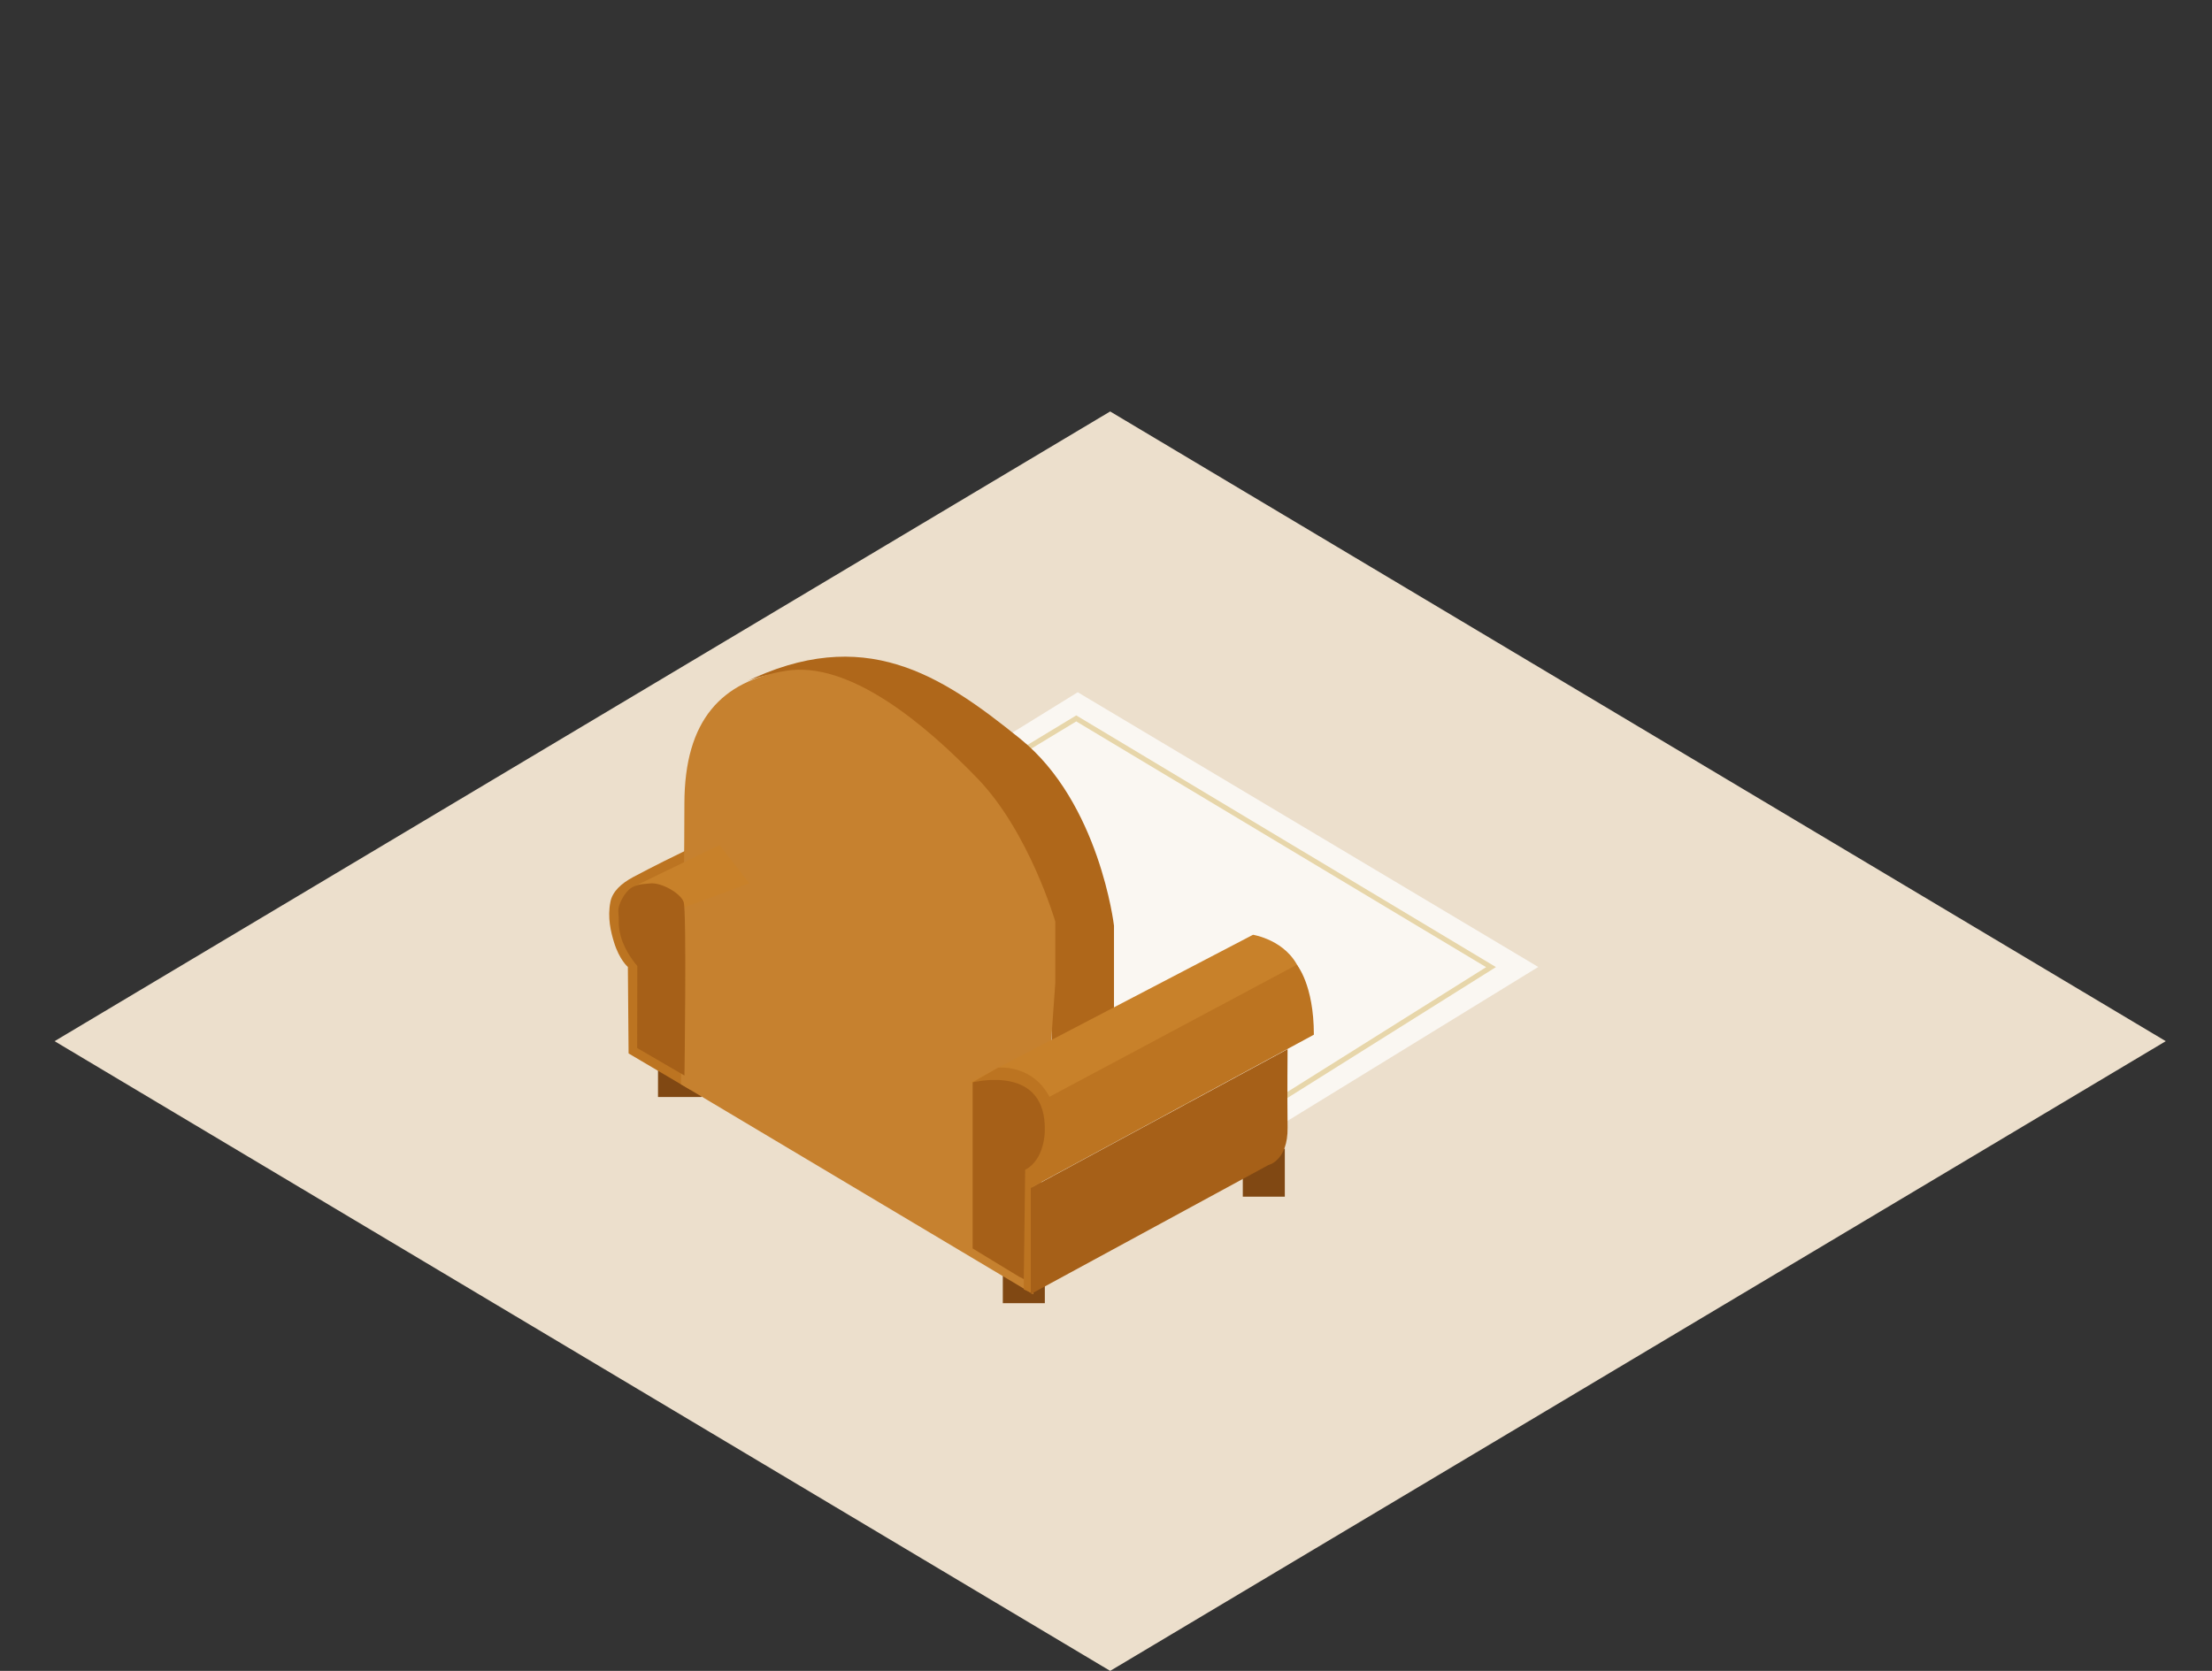 <?xml version="1.0" encoding="utf-8"?>
<!-- Generator: Adobe Illustrator 16.0.0, SVG Export Plug-In . SVG Version: 6.00 Build 0)  -->
<!DOCTYPE svg PUBLIC "-//W3C//DTD SVG 1.1//EN" "http://www.w3.org/Graphics/SVG/1.1/DTD/svg11.dtd">
<svg version="1.1"
	 id="svg2" xmlns:dc="http://purl.org/dc/elements/1.1/" xmlns:cc="http://creativecommons.org/ns#" xmlns:rdf="http://www.w3.org/1999/02/22-rdf-syntax-ns#" xmlns:svg="http://www.w3.org/2000/svg" xmlns:sodipodi="http://sodipodi.sourceforge.net/DTD/sodipodi-0.dtd" xmlns:inkscape="http://www.inkscape.org/namespaces/inkscape" sodipodi:docname="caro.svg" inkscape:version="0.48.5 r10040"
	 xmlns="http://www.w3.org/2000/svg" xmlns:xlink="http://www.w3.org/1999/xlink" x="0px" y="0px" width="430.543px"
	 height="325.295px" viewBox="0 0 430.543 325.295" enable-background="new 0 0 430.543 325.295" xml:space="preserve">
<rect x="0" y="0" width="430.543" height="325.295" fill="#333333" stroke="none"/>
<defs>
	
	
		<inkscape:perspective  id="perspective2985" inkscape:vp_z="744.09448 : 526.18109 : 1" inkscape:vp_y="0 : 1000 : 0" inkscape:vp_x="0 : 526.18109 : 1" sodipodi:type="inkscape:persp3d" inkscape:persp3d-origin="372.04724 : 350.78739 : 1">
		</inkscape:perspective>
</defs>
<sodipodi:namedview  units="mm" fit-margin-left="0" fit-margin-top="0" showguides="true" showgrid="false" inkscape:cy="150.5455" inkscape:cx="169.11117" inkscape:zoom="1.979899" borderopacity="1.0" bordercolor="#666666" pagecolor="#ffffff" id="base" inkscape:pageshadow="2" inkscape:pageopacity="0.0" fit-margin-bottom="0" fit-margin-right="0" inkscape:guide-bbox="true" inkscape:window-maximized="0" inkscape:window-y="44" inkscape:window-x="4" inkscape:window-height="1036" inkscape:window-width="1920" inkscape:object-nodes="true" inkscape:current-layer="layer1" inkscape:document-units="mm">
	</sodipodi:namedview>
<path id="path3908" inkscape:connector-curvature="0" fill="#ECDFCC" d="M421.543,202.7L216.081,80.106L10.622,202.7
	l205.461,122.595L421.543,202.7z"/>
<g>
	<g>
		<polygon fill="#FAF7F2" points="147.417,173.326 240.025,224.716 299.406,188.254 209.769,134.769 		"/>
		<polygon fill="none" stroke="#E7D6AA" stroke-miterlimit="10" points="209.48,139.863 290.215,188.285 240.029,219.794 
			154.98,172.863 		"/>
	</g>
	<g>
		<polyline fill="#804813" points="136.542,211.494 136.542,213.576 128.073,213.576 128.073,207.767 		"/>
		<polyline fill="#804813" points="241.898,228.052 241.898,232.972 250.076,232.972 250.076,223.589 		"/>
		<polyline fill="#804813" points="195.187,244.332 195.187,253.715 203.365,253.715 203.365,248.797 203.365,247.463 		"/>
		<path fill="#AF671A" d="M216.826,216.356V180.21c0,0-2.803-23.91-18.229-36.364c-15.425-12.453-30.383-22.416-53.753-10.959
			c0,0,11.218-5.978,25.24,3.487s19.631,13.449,26.175,24.906c6.545,11.457,8.414,18.432,8.414,18.432v43.648L216.826,216.356z"/>
		<path fill="#BC7421" d="M134.397,212.195l5.588-33.907l0.064-15.84c0,0-8.905,4.101-16.796,8.297
			c-2.357,1.255-4.041,2.834-4.438,4.814c-0.62,3.1,0.092,5.903,0.685,7.848c1.057,3.467,2.708,4.845,2.708,4.845l0.14,16.837"/>
		<path fill="#C6812F" d="M201.119,251.975l-68.581-40.888c0,0,0.674-38.152,0.674-54.591c0-16.439,7.356-23.91,19.77-25.903
			c12.414-1.992,27.129,10.461,37.243,20.922c10.114,10.461,15.175,27.896,15.175,27.896v11.957"/>
		<path fill="#C8812A" d="M188.836,210.716l55.052-28.729c0,0,6.477,1,8.967,6.643l-51.64,27.729"/>
		<path fill="#BC7421" d="M252.408,187.825c0,0,3.322,3.817,3.322,13.615l-54.876,29.674v20.649l-1.578-0.729v-22.401v-12.438"/>
		<path fill="#A66018" d="M200.635,231.283v20.649l46.244-25.113c0,0,3.818-0.829,3.736-7.305c-0.084-6.476,0-15.257,0-15.257"/>
		<path fill="#BC7421" d="M194.29,207.854c0,0,7.121-0.771,10.357,6.452l-3.041,1.423c0,0-4.222-6.647-12.289-5.04"/>
		<path fill="#A66018" d="M189.317,242.072v-31.384c0.588-0.043,14.447-3.508,14.039,9.595c0,0,0,5.477-3.818,7.455l-0.262,21.285
			l-0.942-0.48l-9.017-5.487V242.072z"/>
		<polyline fill="#C8812A" points="123.662,172.454 140.049,164.518 145.84,171.971 132.299,176.97 		"/>
		<path fill="#A66018" d="M124.046,188.055c0,0-2.324-2.565-3.196-5.68c-0.37-1.323-0.445-2.419-0.415-3.162
			c0.041-1.004-0.214-1.687,0-2.615c0.187-0.81,1.027-2.692,2.242-3.61c1.214-0.92,2.802-0.873,3.86-0.996
			c2.117-0.25,5.917,1.867,6.529,3.61c0.612,1.743,0.157,33.788,0.157,33.788l-9.201-5.354"/>
	</g>
</g>
</svg>

